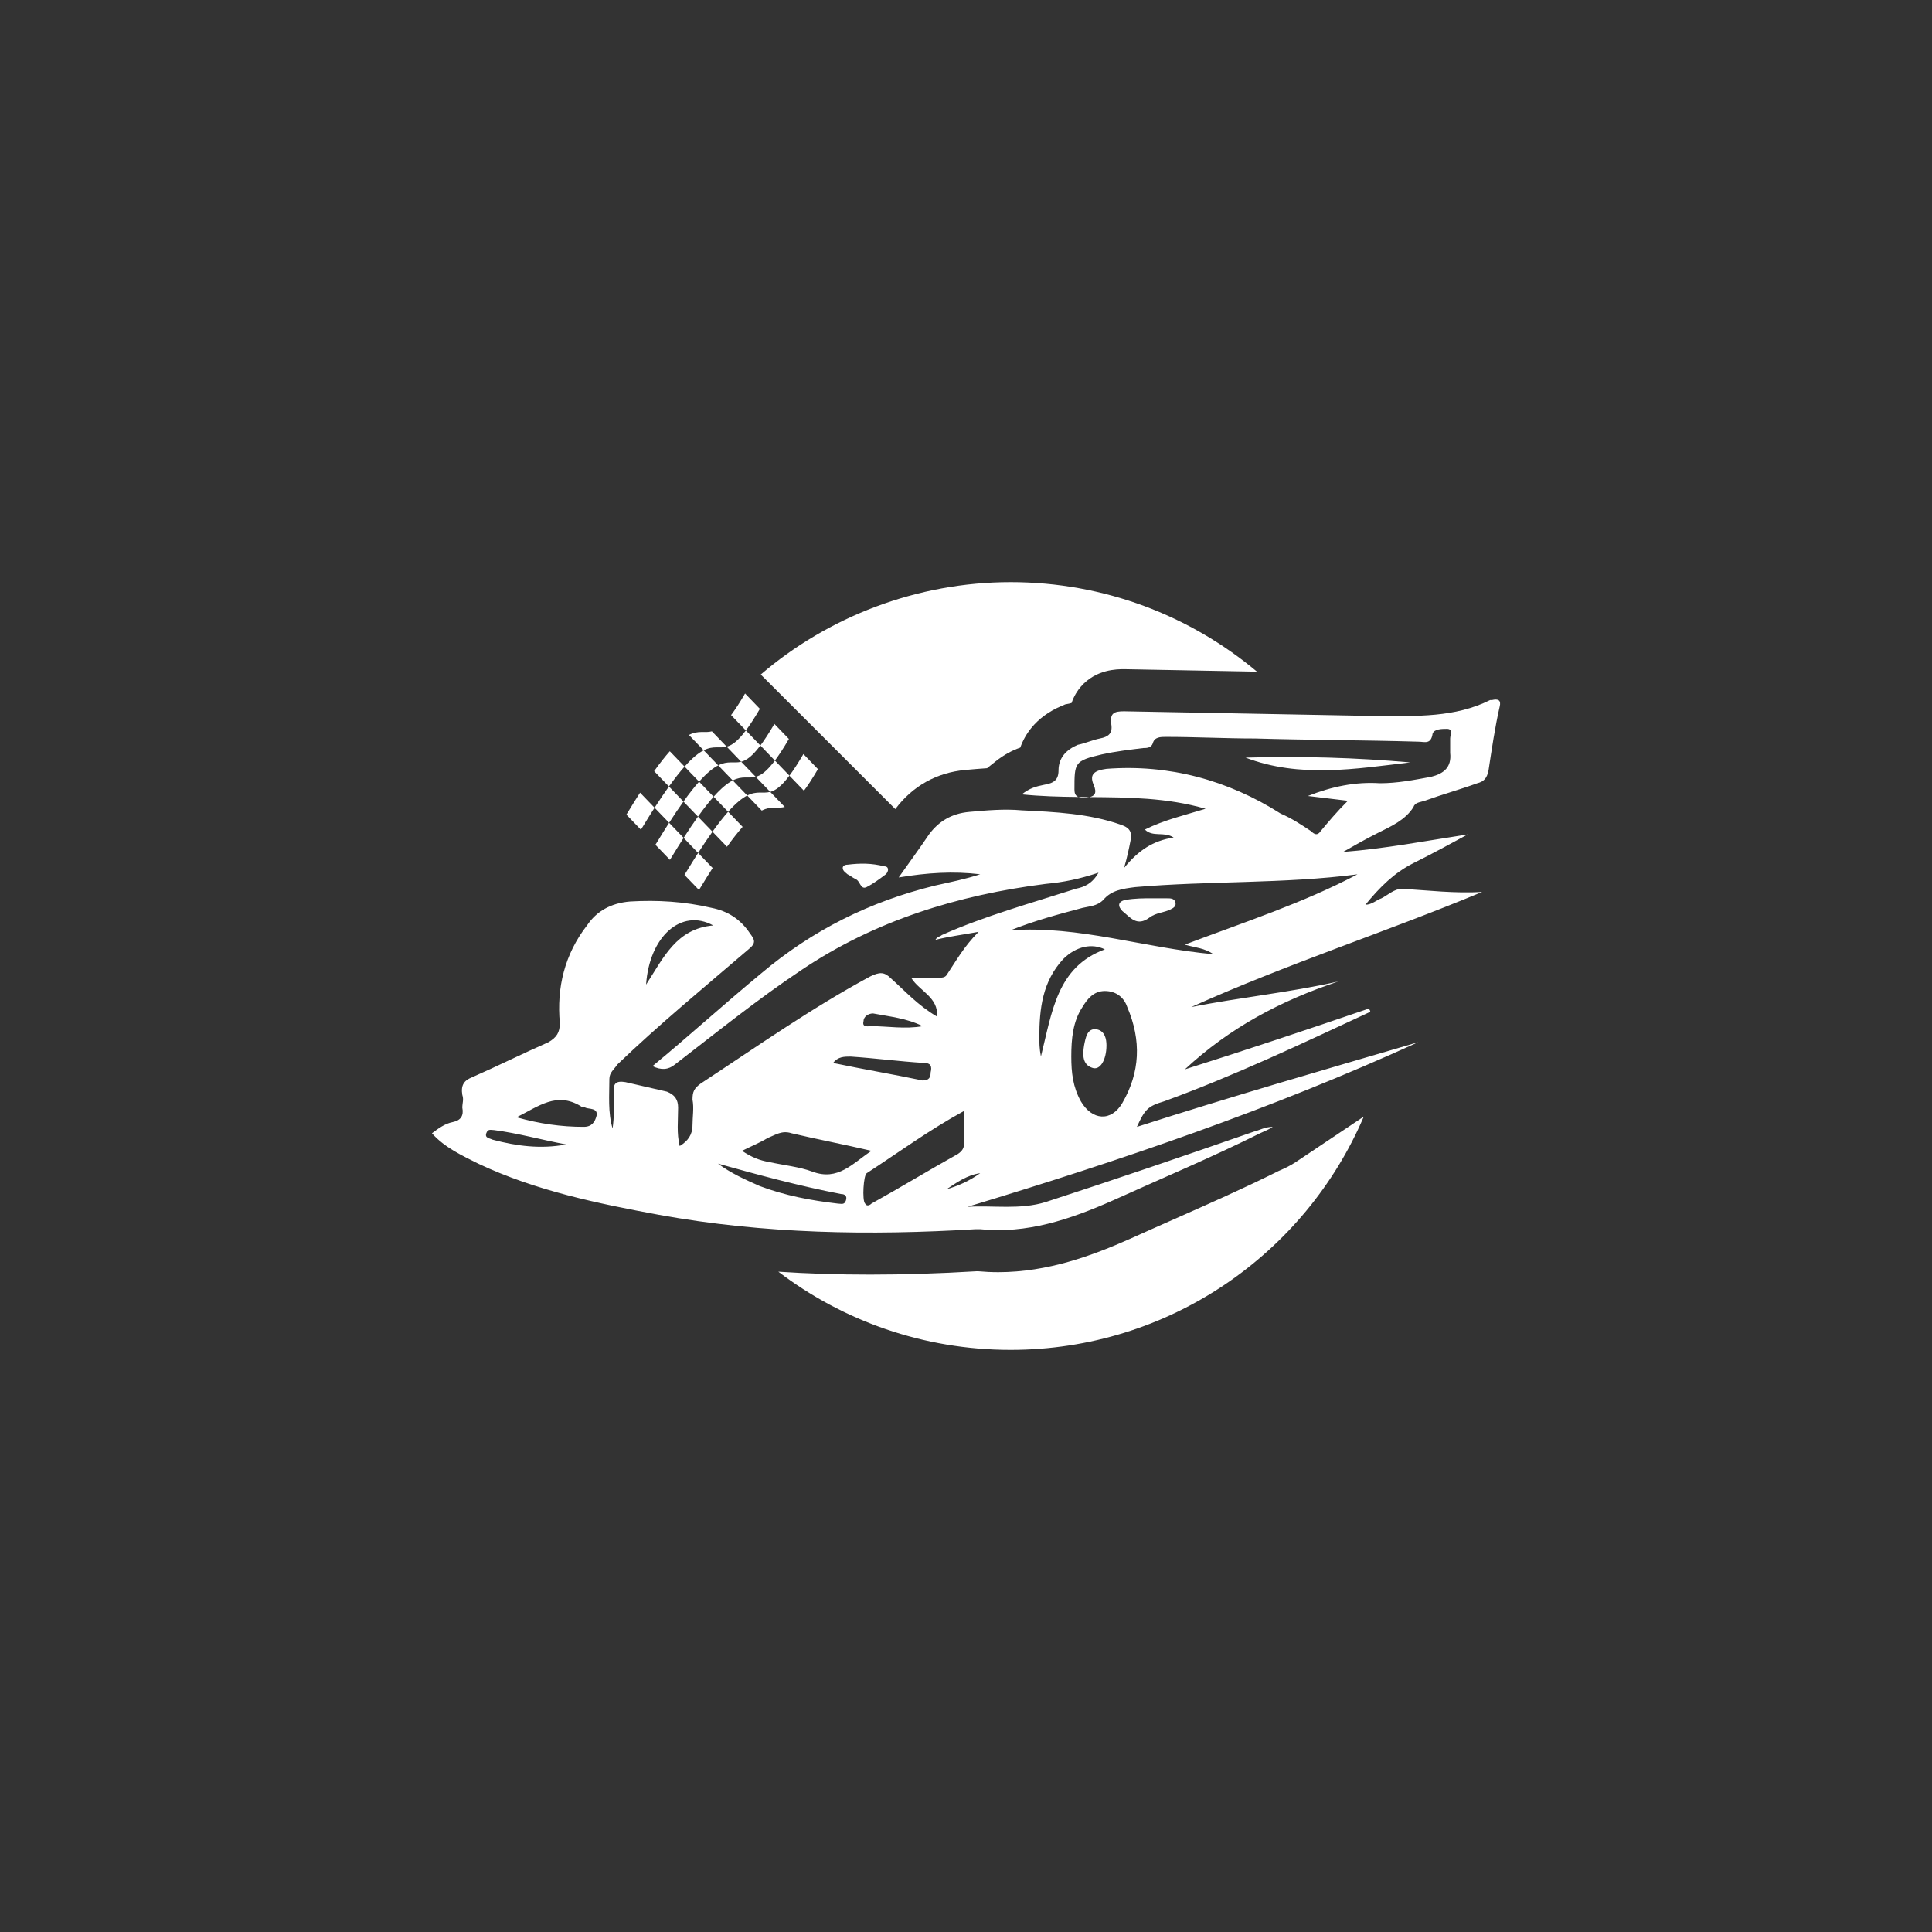 <svg width="290" height="290" viewBox="0 0 290 290" fill="none" xmlns="http://www.w3.org/2000/svg">
<rect x="0" y="0" width="290" height="290" fill="#333333" stroke="none"/>
<path d="M223.906 105.083H223.667C218.392 107.721 212.633 107.482 206.875 107.482C194.158 107.244 181.441 107.005 168.728 106.766C167.29 106.766 166.564 107.005 166.803 108.683C167.047 110.124 166.325 110.605 165.13 110.843C163.93 111.082 162.965 111.562 161.771 111.801C160.088 112.521 158.889 113.718 158.889 115.639C158.889 117.081 158.172 117.559 156.728 117.799C155.534 118.042 154.573 118.281 153.374 119.238C156.228 119.53 159.06 119.6 161.877 119.63C161.415 119.458 161.278 119.058 161.278 118.524C161.278 114.448 161.278 114.209 165.364 113.243C167.524 112.765 169.684 112.526 171.601 112.285C172.083 112.285 172.801 112.285 173.043 111.568C173.282 110.609 174.238 110.609 174.96 110.609C179.519 110.609 183.839 110.849 188.399 110.849C196.561 111.088 204.714 111.088 212.873 111.327C213.833 111.327 214.794 111.807 215.038 110.129C215.277 109.405 216.471 109.405 217.199 109.405C218.154 109.405 217.676 110.364 217.676 110.849V113.01C217.915 115.168 216.721 116.13 214.799 116.607C212.157 117.089 209.763 117.566 207.12 117.566C203.522 117.328 199.922 118.047 196.324 119.482C198.48 119.721 200.156 119.963 202.317 120.202C200.634 121.884 199.435 123.321 198.23 124.764C197.752 125.484 197.274 125.241 196.797 124.764C195.358 123.806 193.92 122.848 192.232 122.124C184.313 117.09 175.439 114.688 166.081 115.407C164.4 115.646 163.438 116.126 164.161 117.806C164.687 119.032 164.319 119.488 163.525 119.645C169.38 119.691 175.173 119.722 180.964 121.399C177.848 122.357 174.727 123.081 171.851 124.52C173.052 125.717 174.729 124.759 176.167 125.717C173.055 126.194 170.896 127.634 168.731 130.273C169.214 128.591 169.457 127.395 169.692 126.197C169.926 124.998 169.692 124.279 168.249 123.796C163.456 122.114 158.414 121.879 153.377 121.636C150.734 121.394 148.096 121.636 145.459 121.874C142.815 122.113 140.894 123.31 139.461 125.232C138.017 127.39 136.578 129.312 134.896 131.71C139.211 130.993 143.058 130.751 147.129 131.232C144.969 131.951 142.565 132.429 140.41 132.914C130.574 135.313 121.939 139.631 114.26 146.108C108.739 150.668 103.464 155.466 97.945 160.025C99.226 160.662 100.346 160.582 101.304 159.786C107.541 154.988 113.777 149.945 120.258 145.63C131.297 138.192 143.771 134.349 156.97 132.675C159.613 132.433 162.006 131.951 164.888 130.993C163.933 132.675 162.728 133.148 161.533 133.393C154.814 135.551 147.851 137.472 141.375 140.351C141.136 140.59 140.654 140.59 140.415 141.074C142.335 140.59 144.257 140.351 146.895 139.871C144.73 142.033 143.536 144.189 142.098 146.349C141.62 147.066 140.416 146.588 139.459 146.827H136.81C138.011 148.749 140.893 149.709 140.654 152.591C137.776 150.909 135.855 148.747 133.7 146.827C132.739 145.871 132.018 145.871 130.579 146.588C121.699 151.387 113.542 157.145 105.145 162.664C104.19 163.381 103.946 163.858 103.946 165.064C104.19 166.264 103.946 167.702 103.946 168.907C103.946 170.34 103.224 171.306 102.025 172.023C101.547 170.107 101.786 168.186 101.786 166.264C101.786 165.064 101.308 164.347 100.109 163.86C97.948 163.382 96.028 162.904 93.867 162.426C92.429 162.188 91.951 162.665 92.19 164.108C92.19 165.791 92.19 167.702 91.951 169.385C91.229 166.985 91.468 164.347 91.468 161.949C91.468 160.993 92.19 160.515 92.662 159.789C98.909 153.791 105.618 148.272 112.338 142.514C113.538 141.553 113.299 141.075 112.577 140.112C111.139 137.956 109.222 136.755 106.824 136.275C102.742 135.317 98.66 135.078 94.584 135.317C91.707 135.556 89.552 136.76 88.108 138.916C84.748 143.236 83.544 148.272 84.032 153.554C84.032 154.993 83.548 155.709 82.349 156.426C78.511 158.108 74.674 160.029 70.836 161.711C69.637 162.189 69.155 162.905 69.394 164.349C69.638 165.066 69.394 165.544 69.394 166.266C69.638 167.467 69.155 168.188 67.954 168.427C66.755 168.666 65.794 169.388 64.835 170.11C66.756 172.269 69.4 173.468 71.793 174.673C80.434 178.745 89.792 180.667 98.91 182.348C114.737 185.225 130.58 185.464 146.413 184.509H147.134C154.093 185.225 160.573 183.065 167.054 180.189C174.49 176.823 181.926 173.708 189.128 170.11C189.606 169.87 190.322 169.631 191.044 169.148C189.844 169.148 189.128 169.631 188.166 169.874C177.848 173.473 167.293 177.072 156.973 180.427C153.136 181.626 149.055 180.909 145.217 181.148C168.253 174.19 190.8 166.51 212.874 156.436C198.962 160.517 184.802 164.593 170.651 169.147C171.845 166.509 172.324 166.031 174.727 165.314C185.284 161.472 195.364 156.674 205.682 151.877C205.682 151.717 205.6 151.558 205.437 151.399C196.324 154.515 186.961 157.641 177.848 160.517C184.563 154.275 192.238 150.203 200.884 147.323C193.443 148.999 186.007 149.722 178.809 151.16C193.203 144.679 208.08 139.884 222.474 133.886C218.393 134.125 214.312 133.647 210.474 133.406C209.28 133.406 208.314 134.364 207.354 134.844C206.637 135.083 205.92 135.803 204.954 135.803C207.115 133.162 209.28 131.007 212.151 129.564C215.033 128.128 217.672 126.684 220.315 125.249C214.073 126.204 207.837 127.403 201.596 127.881C203.277 126.923 204.955 125.965 206.877 125.001C208.799 124.043 210.953 123.084 212.153 121.164C212.391 120.44 213.108 120.44 213.835 120.206C216.474 119.247 219.112 118.524 221.755 117.565C222.715 117.326 223.193 116.841 223.432 115.645C223.91 112.526 224.394 109.167 225.11 106.049C225.354 105.09 224.871 104.849 223.91 105.09L223.906 105.083ZM107.059 138.913C101.538 139.393 99.618 143.717 96.98 147.793C97.462 140.591 102.261 136.274 107.059 138.913ZM73.945 171.071C73.468 170.832 72.751 170.832 72.99 170.11C73.233 169.388 73.711 169.632 74.189 169.632C77.787 170.105 81.142 171.06 84.985 171.788C81.147 172.504 77.544 172.027 73.945 171.071ZM89.549 167.468C89.301 168.423 88.823 169.14 87.628 169.14C84.263 169.149 80.904 168.667 77.544 167.707C80.902 166.024 83.547 163.863 87.145 166.024C87.384 166.264 87.628 166.024 87.867 166.264C88.349 166.503 89.788 166.264 89.549 167.468ZM129.612 153.312C129.612 152.596 130.338 152.118 131.05 152.118C133.454 152.586 136.092 152.825 138.491 154.029C135.852 154.507 133.21 154.029 130.811 154.029C130.333 154.029 129.373 154.268 129.612 153.312ZM127.695 158.594C131.293 158.833 134.892 159.31 138.729 159.554C139.69 159.554 139.929 160.032 139.69 160.987C139.69 161.713 139.451 162.182 138.489 162.182C133.931 161.226 129.611 160.509 125.052 159.554C125.773 158.594 126.733 158.594 127.694 158.594H127.695ZM115.222 170.823C116.418 170.345 117.383 169.628 118.816 170.106C122.892 171.062 126.735 171.788 130.811 172.744C127.934 174.665 125.774 177.303 121.937 175.865C120.015 175.143 117.617 174.904 115.461 174.426C114.023 174.187 112.819 173.705 111.38 172.744C112.819 172.023 114.023 171.545 115.222 170.823ZM126.978 180.19C126.739 180.912 126.252 180.668 125.779 180.668C121.697 180.19 117.861 179.468 114.023 178.025C111.858 177.063 109.697 176.104 107.777 174.665C113.784 176.347 120.015 178.03 126.252 179.23C126.739 179.23 127.214 179.469 126.978 180.191V180.19ZM129.854 180.658C129.377 180.18 129.615 176.348 130.103 176.098C134.891 172.982 139.45 169.628 144.726 166.746V171.55C144.726 172.267 144.487 172.744 143.771 173.222C139.456 175.626 135.136 178.268 130.816 180.658C130.577 180.902 130.099 181.141 129.854 180.658ZM142.089 178.507C143.528 177.547 145.21 176.347 147.127 176.104C145.449 177.303 143.767 178.03 142.089 178.507ZM156.006 155.706C156.006 151.391 156.484 147.309 159.6 143.95C161.525 142.033 163.924 141.545 165.841 142.507C158.644 145.149 157.928 151.869 156.245 158.588C156.006 157.389 156.006 156.427 156.006 155.706ZM168.479 165.546C166.797 168.428 163.92 168.189 162.237 165.307C161.042 163.147 160.804 160.987 160.804 158.588C160.804 155.949 161.042 153.306 162.485 151.152C163.202 149.951 164.162 148.752 165.84 148.752C167.518 148.752 168.717 149.708 169.2 151.152C171.361 156.188 171.12 160.986 168.477 165.545L168.479 165.546ZM203.757 131.243C195.594 135.556 186.715 138.435 177.84 141.795C179.518 142.273 180.717 142.273 182.166 143.238C171.604 142.276 162.009 138.912 151.689 139.637C155.288 138.194 158.887 137.236 162.49 136.277C163.452 136.038 164.651 136.038 165.606 135.08C166.806 133.639 168.483 133.399 170.399 133.159C181.438 132.2 192.722 132.681 203.757 131.242V131.243Z" fill="white"/>
<path d="M162.48 119.717C162.871 119.717 163.226 119.701 163.521 119.641C162.974 119.636 162.424 119.632 161.875 119.626C162.036 119.685 162.234 119.717 162.48 119.717Z" fill="white"/>
<path d="M211.677 114.44C203.514 113.721 195.356 113.482 186.96 113.721C195.123 116.839 203.514 115.402 211.677 114.44Z" fill="white"/>
<path d="M168.479 136.757C169.679 137.716 170.639 139.157 172.561 137.716C173.516 136.997 174.721 136.997 175.677 136.518C176.155 136.277 176.637 136.038 176.403 135.319C176.155 134.842 175.677 134.842 175.203 134.842C174.481 134.837 173.76 134.837 173.042 134.837C171.599 134.837 170.394 134.837 168.961 135.076C167.761 135.315 167.761 136.035 168.477 136.757H168.479Z" fill="white"/>
<path d="M164.641 154.508C163.203 154.269 162.964 155.707 162.725 156.911C162.486 158.35 162.486 159.793 163.924 160.271C165.125 160.748 166.085 159.067 166.085 156.911C166.085 155.951 165.84 154.756 164.641 154.508Z" fill="white"/>
<path d="M127.208 129.795C126.735 129.795 126.496 130.037 126.496 130.276C126.496 130.753 126.973 130.999 127.212 131.233C127.695 131.472 127.934 131.711 128.411 131.952C129.134 132.191 129.134 133.633 130.094 133.15C131.05 132.669 132.011 131.952 132.967 131.233C133.444 130.753 133.444 130.037 132.728 130.037C130.807 129.555 129.129 129.555 127.208 129.795Z" fill="white"/>
<path d="M107.115 119.593L104.935 117.331C104.25 118.102 103.473 119.081 102.588 120.318L104.766 122.579C105.653 121.34 106.429 120.363 107.115 119.591V119.593Z" fill="white"/>
<path d="M109.123 127.102C110.009 125.866 110.787 124.888 111.471 124.115L109.293 121.854C108.607 122.626 107.831 123.603 106.943 124.84L109.123 127.102Z" fill="white"/>
<path d="M118.415 110.923L116.236 108.661C115.429 110.046 114.737 111.101 114.135 111.904L116.313 114.165C116.915 113.363 117.607 112.309 118.415 110.923Z" fill="white"/>
<path d="M96.437 124.163C97.079 123.099 97.684 122.13 98.254 121.245L96.076 118.984C95.504 119.867 94.899 120.837 94.255 121.901L94.022 122.279L96.201 124.54L96.437 124.163Z" fill="white"/>
<path d="M98.616 126.425L98.38 126.802L100.559 129.063L100.794 128.686C101.438 127.623 102.041 126.654 102.613 125.768L100.433 123.507C99.865 124.392 99.259 125.363 98.616 126.425Z" fill="white"/>
<path d="M111.838 104.096C111.031 105.481 110.338 106.535 109.737 107.338L111.956 109.643C112.559 108.84 113.25 107.787 114.058 106.4L111.837 104.096H111.838Z" fill="white"/>
<path d="M100.537 112.766C99.851 113.537 99.075 114.515 98.188 115.753L100.408 118.057C101.295 116.819 102.068 115.842 102.757 115.07L100.537 112.765V112.766Z" fill="white"/>
<path d="M102.739 131.327L104.917 133.588L105.153 133.212C105.795 132.146 106.401 131.175 106.971 130.294L104.791 128.03C104.224 128.914 103.617 129.885 102.974 130.948L102.74 131.327H102.739Z" fill="white"/>
<path d="M122.773 115.448L120.595 113.184C119.786 114.569 119.096 115.627 118.493 116.429L120.673 118.69C121.275 117.887 121.966 116.831 122.773 115.448Z" fill="white"/>
<path d="M102.611 125.768L104.79 128.03C105.574 126.811 106.29 125.757 106.945 124.842L104.766 122.58C104.112 123.495 103.395 124.55 102.613 125.768H102.611Z" fill="white"/>
<path d="M107.115 119.593L109.294 121.854C110.481 120.518 111.401 119.798 112.165 119.409L109.986 117.149C109.224 117.536 108.303 118.258 107.116 119.593H107.115Z" fill="white"/>
<path d="M112.164 119.41L114.342 121.672C115.812 120.926 116.699 121.414 117.793 121.127L115.615 118.865C114.519 119.153 113.633 118.667 112.164 119.41Z" fill="white"/>
<path d="M113.435 116.603L115.615 118.864C116.381 118.664 117.25 118.081 118.493 116.427L116.315 114.163C115.072 115.819 114.203 116.403 113.435 116.603Z" fill="white"/>
<path d="M114.135 111.903L111.956 109.642C110.714 111.297 109.843 111.878 109.078 112.08L111.256 114.341C112.022 114.138 112.891 113.557 114.135 111.902V111.903Z" fill="white"/>
<path d="M109.079 112.08L106.858 109.776C105.764 110.064 104.878 109.576 103.407 110.321L105.627 112.625C107.097 111.88 107.983 112.368 109.079 112.081V112.08Z" fill="white"/>
<path d="M113.435 116.603L111.256 114.341C110.162 114.628 109.273 114.139 107.805 114.886L109.984 117.148C111.453 116.401 112.34 116.889 113.434 116.601L113.435 116.603Z" fill="white"/>
<path d="M107.807 114.887L105.627 112.623C104.864 113.011 103.944 113.733 102.757 115.07L104.935 117.331C106.122 115.994 107.044 115.276 107.807 114.887Z" fill="white"/>
<path d="M102.587 120.318L100.409 118.057C99.755 118.97 99.039 120.027 98.254 121.244L100.433 123.506C101.217 122.286 101.932 121.23 102.587 120.316V120.318Z" fill="white"/>
<path d="M144.885 115.577L144.921 115.574C145.978 115.478 147.056 115.381 148.161 115.311L149.429 114.298C150.752 113.24 151.996 112.62 153.146 112.218C153.519 111.161 154.07 110.175 154.789 109.288C155.922 107.891 157.434 106.781 159.284 105.989L159.888 105.731L160.53 105.603C160.619 105.585 160.727 105.556 160.849 105.519C161.205 104.459 161.74 103.649 162.25 103.06C164.52 100.446 167.686 100.446 168.726 100.446H168.785L188.68 100.819C178.672 92.43 165.769 87.379 151.688 87.379C137.607 87.379 124.269 92.603 114.191 101.249L134.39 121.448C136.967 117.995 140.596 115.965 144.884 115.577H144.885Z" fill="white"/>
<path d="M192.139 175.672C192.07 175.702 191.975 175.743 191.934 175.762C186.758 178.346 181.429 180.705 176.273 182.987C174.102 183.948 171.855 184.942 169.656 185.937L169.614 185.956C164.042 188.429 157.335 190.958 149.842 190.958C148.834 190.958 147.821 190.911 146.823 190.82H146.599C140.926 191.159 135.687 191.324 130.59 191.324C125.838 191.324 121.265 191.179 116.829 190.884C126.508 198.249 138.588 202.622 151.689 202.622C175.491 202.622 195.922 188.19 204.709 167.601L194.553 174.395C193.58 175.045 192.677 175.438 192.139 175.673V175.672Z" fill="white"/>
</svg>
